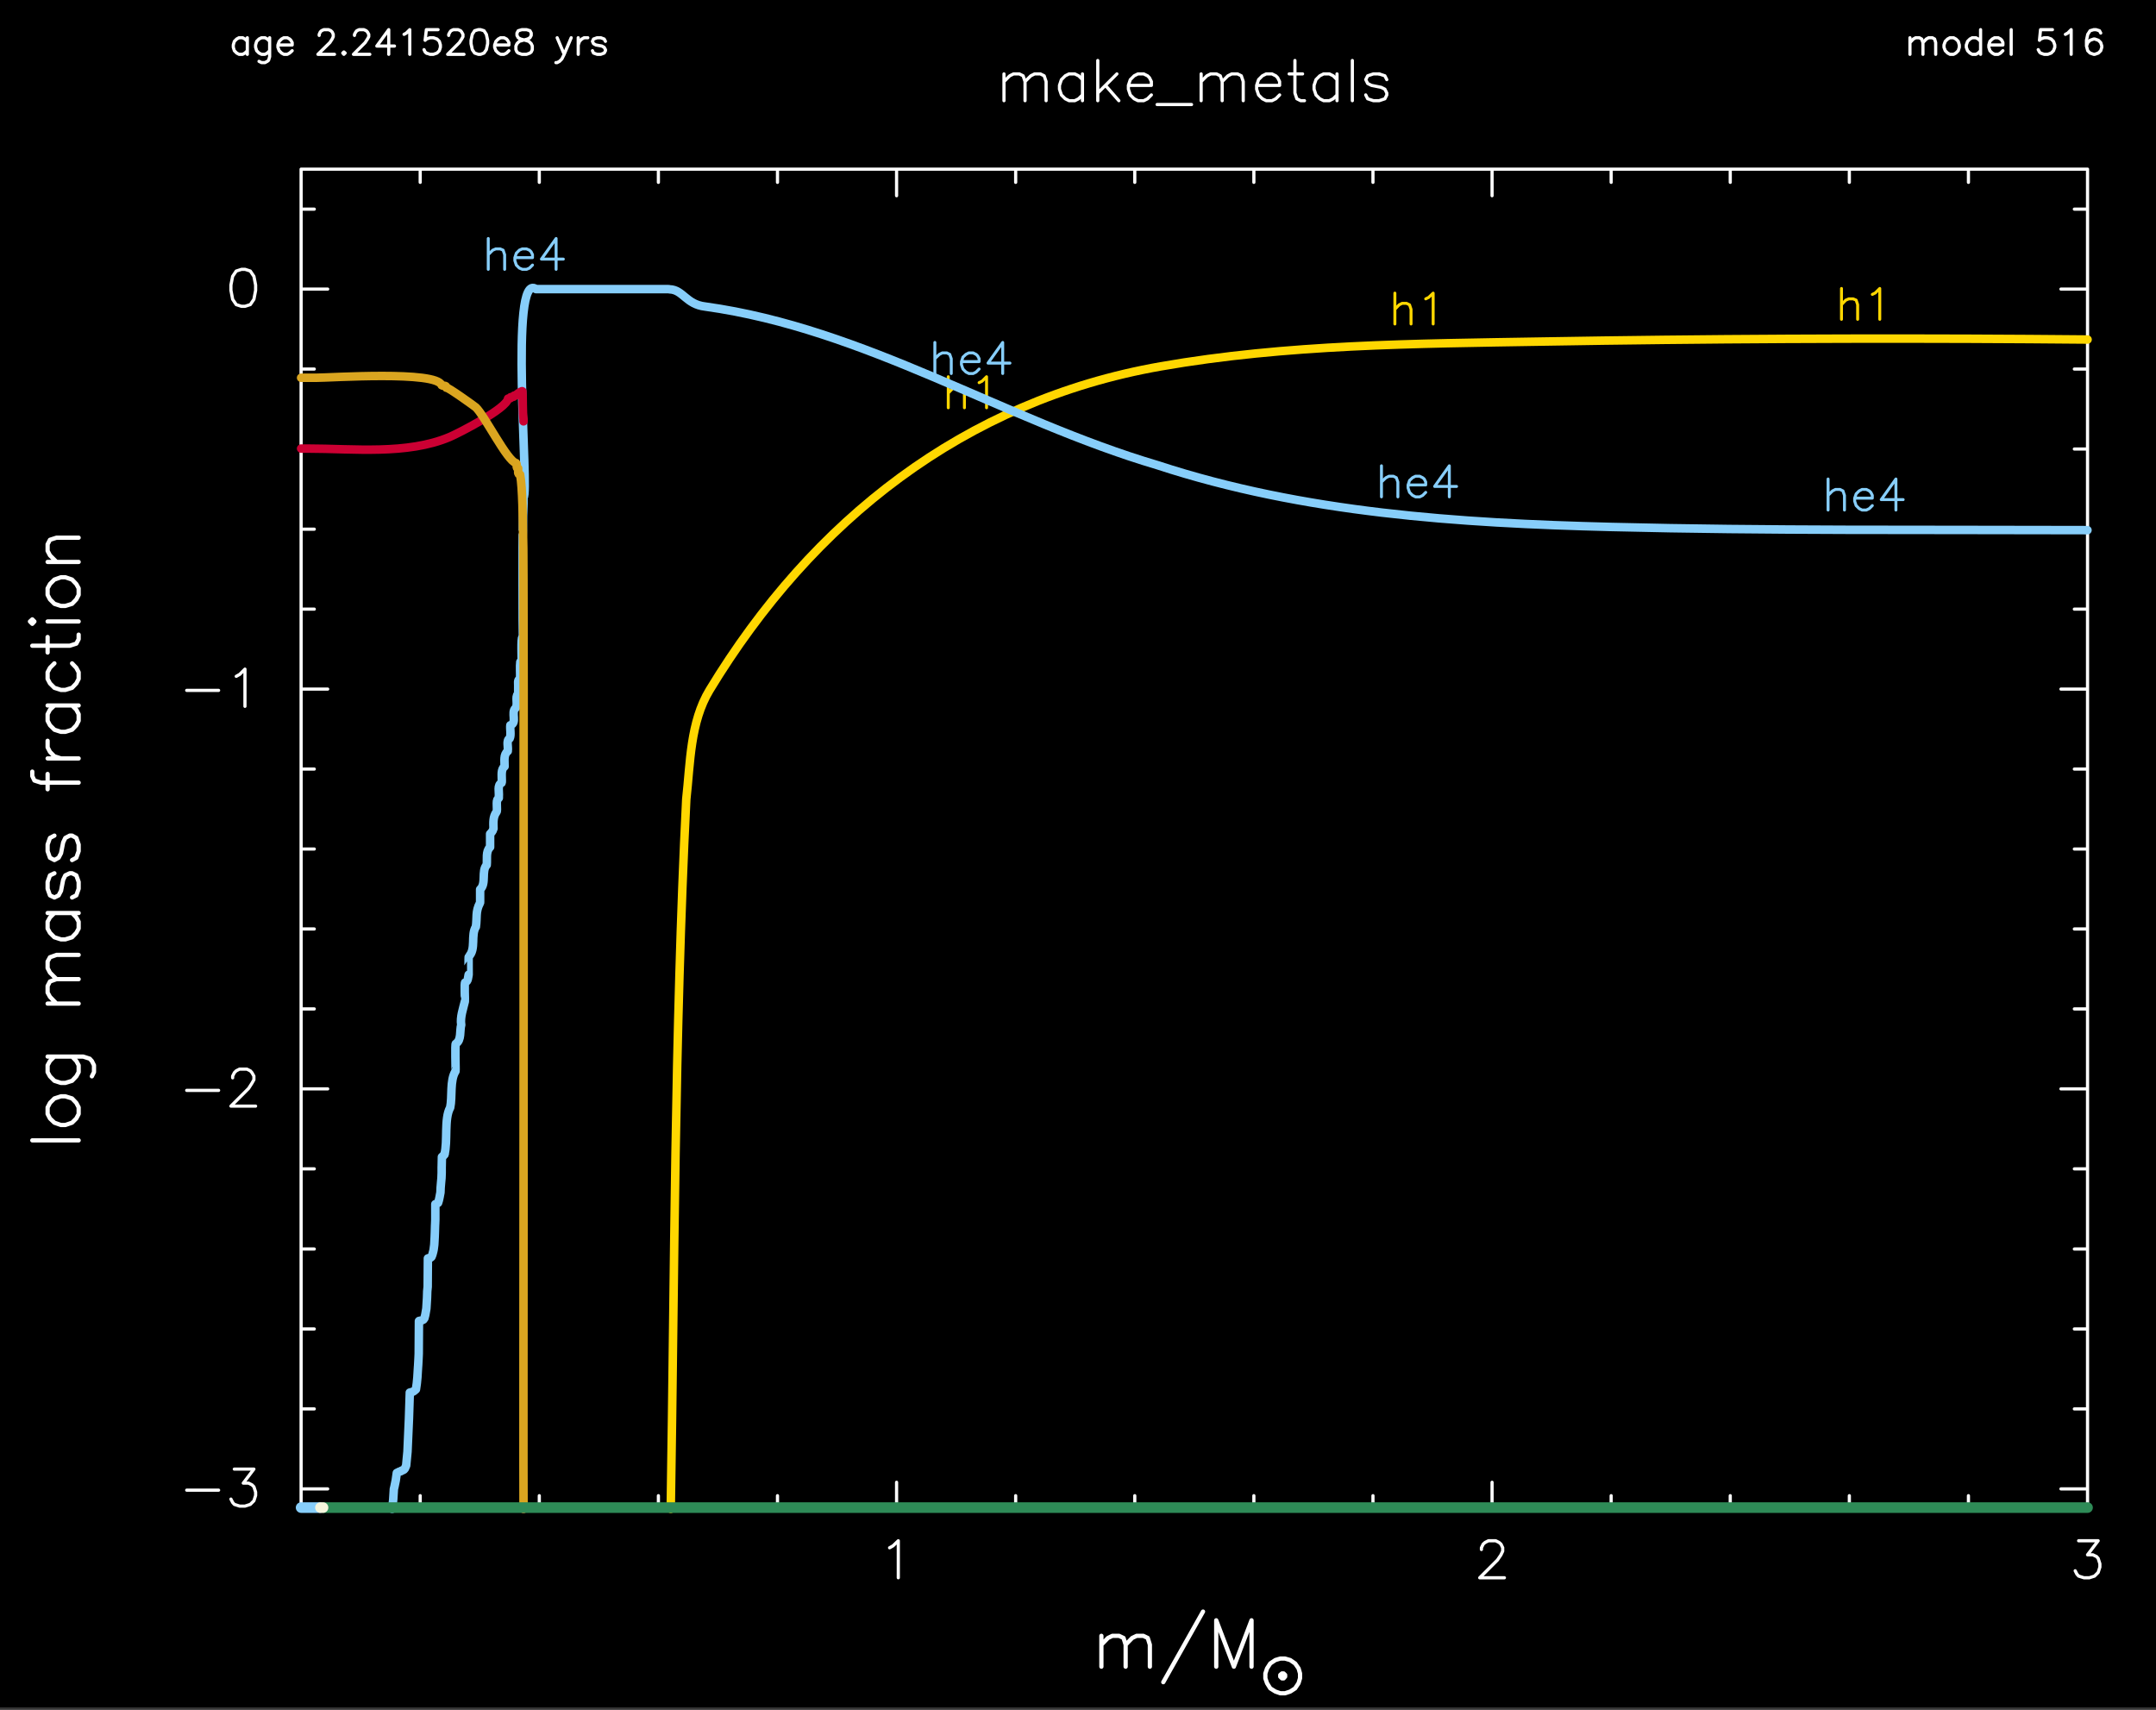<?xml version="1.0" encoding="utf-8"?>
<!-- Generator: Adobe Illustrator 25.2.3, SVG Export Plug-In . SVG Version: 6.00 Build 0)  -->
<svg version="1.1" id="Layer_1" xmlns="http://www.w3.org/2000/svg"
     xmlns:xlink="http://www.w3.org/1999/xlink" x="0px" y="0px"
     viewBox="0 0 729.92 578.93"
     style="enable-background:new 0 0 729.92 578.93;" xml:space="preserve">
<rect x="0" y="0" width="729.92" height="578.93" fill="#333333" stroke="none"/>
<style type="text/css">
	.st0{fill-rule:evenodd;clip-rule:evenodd;}
	.st1{fill:none;stroke:#FFFFFF;stroke-width:1.08;stroke-linecap:round;stroke-linejoin:round;stroke-miterlimit:10;}
	.st2{fill:none;stroke:#FFFFFF;stroke-width:1.44;stroke-linecap:round;stroke-linejoin:round;stroke-miterlimit:10;}
	.st3{fill:none;stroke:#FFD700;stroke-width:2.88;stroke-linecap:round;stroke-linejoin:round;stroke-miterlimit:10;}
	.st4{fill:none;stroke:#FFD700;stroke-linecap:round;stroke-linejoin:round;stroke-miterlimit:10;}
	.st5{fill:none;stroke:#87CEFA;stroke-width:2.88;stroke-linecap:round;stroke-linejoin:round;stroke-miterlimit:10;}
	.st6{fill:none;stroke:#87CEFA;stroke-linecap:round;stroke-linejoin:round;stroke-miterlimit:10;}
	.st7{fill:none;stroke:#CC0033;stroke-width:2.88;stroke-linecap:round;stroke-linejoin:round;stroke-miterlimit:10;}
	.st8{fill:none;stroke:#DAA520;stroke-width:2.88;stroke-linecap:round;stroke-linejoin:round;stroke-miterlimit:10;}
	.st9{fill:none;stroke:#2E8B57;stroke-width:3.6;stroke-linecap:round;stroke-linejoin:round;stroke-miterlimit:10;}
	.st10{fill:none;stroke:#87CEFA;stroke-width:3.6;stroke-linecap:round;stroke-linejoin:round;stroke-miterlimit:10;}
	.st11{fill:none;stroke:#F5F5DC;stroke-width:3.6;stroke-linecap:round;stroke-linejoin:round;stroke-miterlimit:10;}
</style>
    <rect class="st0" width="729.92" height="578.07"/>
    <path class="st1" d="M646.62,12.78v5.62 M646.62,14.43l1.15-1.22 M647.77,13.21l0.79-0.43 M648.57,12.78h1.22 M649.79,12.78
	l0.79,0.43 M650.58,13.21l0.43,1.22 M651.02,14.43v3.96 M651.01,14.43l1.15-1.22 M652.17,13.21l0.79-0.43 M652.96,12.78h1.22
	 M654.18,12.78l0.79,0.43 M654.97,13.21l0.36,1.22 M655.33,14.43v3.96 M660.16,12.78l-0.79,0.43 M659.37,13.21L658.57,14 M658.57,14
	l-0.43,1.22 M658.14,15.23v0.79 M658.14,16.02l0.43,1.15 M658.57,17.17l0.79,0.79 M659.37,17.96l0.79,0.43 M660.16,18.39h1.22
	 M661.38,18.39l0.79-0.43 M662.17,17.96l0.79-0.79 M662.97,17.17l0.36-1.15 M663.33,16.02v-0.79 M663.33,15.23L662.97,14 M662.97,14
	l-0.79-0.79 M662.17,13.21l-0.79-0.43 M661.38,12.78h-1.22 M670.53,10.04v8.35 M670.53,14l-0.79-0.79 M669.73,13.21l-0.79-0.43
	 M668.94,12.78h-1.22 M667.72,12.78l-0.79,0.43 M666.93,13.21L666.13,14 M666.13,14l-0.43,1.22 M665.7,15.23v0.79 M665.7,16.02
	l0.43,1.15 M666.13,17.17l0.79,0.79 M666.93,17.96l0.79,0.43 M667.72,18.39h1.22 M668.94,18.39l0.79-0.43 M669.73,17.96l0.79-0.79
	 M673.33,15.23h4.75 M678.09,15.23v-0.79 M678.09,14.43l-0.36-0.79 M677.73,13.64l-0.43-0.43 M677.29,13.21l-0.79-0.43 M676.5,12.78
	h-1.22 M675.28,12.78l-0.79,0.43 M674.49,13.21L673.69,14 M673.69,14l-0.36,1.22 M673.33,15.23v0.79 M673.33,16.02l0.36,1.15
	 M673.69,17.17l0.79,0.79 M674.49,17.96l0.79,0.43 M675.28,18.39h1.22 M676.5,18.39l0.79-0.43 M677.29,17.96l0.79-0.79
	 M680.89,10.04v8.35 M694.86,10.04h-4.03 M690.83,10.04l-0.36,3.6 M690.47,13.64l0.36-0.43 M690.83,13.21l1.22-0.43 M692.05,12.78
	h1.22 M693.28,12.78l1.15,0.43 M694.43,13.21l0.79,0.79 M695.22,14l0.43,1.22 M695.65,15.23v0.79 M695.65,16.02l-0.43,1.15
	 M695.22,17.17l-0.79,0.79 M694.43,17.96l-1.15,0.43 M693.28,18.39h-1.22 M692.05,18.39l-1.22-0.43 M690.83,17.96l-0.36-0.36
	 M690.47,17.6l-0.43-0.79 M699.25,11.63l0.79-0.43 M700.05,11.19l1.15-1.15 M701.2,10.04v8.35 M711.21,11.19l-0.43-0.79
	 M710.77,10.4l-1.15-0.36 M709.62,10.04h-0.79 M708.83,10.04l-1.22,0.36 M707.61,10.4l-0.79,1.22 M706.81,11.63l-0.43,2.02
	 M706.38,13.64v1.94 M706.38,15.59l0.43,1.58 M706.81,17.17l0.79,0.79 M707.61,17.96l1.22,0.43 M708.83,18.39h0.36 M709.19,18.39
	l1.22-0.43 M710.41,17.96l0.79-0.79 M711.21,17.17l0.36-1.15 M711.57,16.02v-0.43 M711.57,15.59l-0.36-1.15 M711.21,14.43
	l-0.79-0.79 M710.41,13.64l-1.22-0.43 M709.19,13.21h-0.36 M708.83,13.21l-1.22,0.43 M707.61,13.64l-0.79,0.79 M706.81,14.43
	l-0.43,1.15 M83.73,12.78v5.62 M83.73,14l-0.79-0.79 M82.93,13.21l-0.79-0.43 M82.14,12.78h-1.22 M80.92,12.78l-0.79,0.43
	 M80.13,13.21L79.34,14 M79.34,14l-0.36,1.22 M78.98,15.23v0.79 M78.98,16.02l0.36,1.15 M79.34,17.17l0.79,0.79 M80.13,17.96
	l0.79,0.43 M80.92,18.39h1.22 M82.14,18.39l0.79-0.43 M82.94,17.96l0.79-0.79 M91.29,12.78v6.41 M91.29,19.19l-0.36,1.22
	 M90.93,20.41l-0.43,0.36 M90.49,20.77L89.7,21.2 M89.7,21.2h-1.15 M88.55,21.2l-0.86-0.43 M91.29,14l-0.79-0.79 M90.49,13.21
	l-0.79-0.43 M89.7,12.78h-1.15 M88.55,12.78l-0.86,0.43 M87.69,13.21L86.89,14 M86.89,14l-0.36,1.22 M86.53,15.23v0.79 M86.53,16.02
	l0.36,1.15 M86.89,17.17l0.79,0.79 M87.69,17.96l0.86,0.43 M88.55,18.39h1.15 M89.7,18.39l0.79-0.43 M90.5,17.96l0.79-0.79
	 M94.09,15.23h4.82 M98.92,15.23v-0.79 M98.92,14.43l-0.43-0.79 M98.49,13.64l-0.43-0.43 M98.05,13.21l-0.79-0.43 M97.26,12.78
	h-1.15 M96.11,12.78l-0.79,0.43 M95.32,13.21L94.53,14 M94.53,14l-0.43,1.22 M94.09,15.23v0.79 M94.09,16.02l0.43,1.15 M94.53,17.17
	l0.79,0.79 M95.32,17.96l0.79,0.43 M96.11,18.39h1.15 M97.26,18.39l0.79-0.43 M98.06,17.96l0.86-0.79 M108.06,11.99v-0.36
	 M108.06,11.63l0.36-0.79 M108.42,10.83l0.43-0.43 M108.85,10.4l0.79-0.36 M109.65,10.04h1.58 M111.23,10.04l0.79,0.36 M112.02,10.4
	l0.43,0.43 M112.46,10.83l0.36,0.79 M112.82,11.63v0.79 M112.82,12.42l-0.36,0.79 M112.46,13.21l-0.79,1.22 M111.66,14.43
	l-4.03,3.96 M107.63,18.39h5.62 M116.41,17.6l-0.36,0.36 M116.05,17.96l0.36,0.43 M116.41,18.39l0.43-0.43 M116.85,17.96l-0.43-0.36
	 M120.01,11.99v-0.36 M120.01,11.63l0.43-0.79 M120.45,10.83l0.36-0.43 M120.81,10.4l0.79-0.36 M121.6,10.04h1.58 M123.18,10.04
	l0.79,0.36 M123.98,10.4l0.43,0.43 M124.41,10.83l0.43,0.79 M124.84,11.63v0.79 M124.84,12.42l-0.43,0.79 M124.41,13.21l-0.79,1.22
	 M123.62,14.43l-3.96,3.96 M119.66,18.39h5.54 M131.61,10.04l-4.03,5.54 M127.57,15.59h5.98 M131.61,10.04v8.35 M136.79,11.63
	l0.79-0.43 M137.58,11.19l1.15-1.15 M138.73,10.04v8.35 M148.31,10.04h-3.96 M144.35,10.04l-0.43,3.6 M143.92,13.64l0.43-0.43
	 M144.35,13.21l1.22-0.43 M145.57,12.78h1.15 M146.73,12.78l1.22,0.43 M147.95,13.21l0.79,0.79 M148.74,14l0.36,1.22 M149.1,15.23
	v0.79 M149.1,16.02l-0.36,1.15 M148.74,17.17l-0.79,0.79 M147.95,17.96l-1.22,0.43 M146.73,18.39h-1.15 M145.58,18.39l-1.22-0.43"/>
    <path class="st1" d="M144.35,17.96l-0.43-0.36 M143.92,17.6l-0.36-0.79 M151.91,11.99v-0.36 M151.91,11.63l0.43-0.79 M152.34,10.83
	l0.36-0.43 M152.7,10.4l0.79-0.36 M153.49,10.04h1.58 M155.08,10.04l0.86,0.36 M155.94,10.4l0.36,0.43 M156.3,10.83l0.43,0.79
	 M156.74,11.63v0.79 M156.74,12.42l-0.43,0.79 M156.3,13.21l-0.79,1.22 M155.51,14.43l-3.96,3.96 M151.55,18.39h5.54 M161.92,10.04
	l-1.22,0.36 M160.69,10.4l-0.79,1.22 M159.9,11.63l-0.43,2.02 M159.47,13.64v1.15 M159.47,14.79l0.43,2.02 M159.9,16.81l0.79,1.15
	 M160.7,17.96l1.22,0.43 M161.92,18.39h0.79 M162.71,18.39l1.15-0.43 M163.86,17.96l0.79-1.15 M164.66,16.81l0.43-2.02
	 M165.09,14.79v-1.15 M165.09,13.64l-0.43-2.02 M164.66,11.63l-0.79-1.22 M163.86,10.4l-1.15-0.36 M162.71,10.04h-0.79
	 M167.46,15.23h4.82 M172.29,15.23v-0.79 M172.29,14.43l-0.43-0.79 M171.85,13.64l-0.36-0.43 M171.49,13.21l-0.86-0.43
	 M170.63,12.78h-1.15 M169.48,12.78l-0.79,0.43 M168.69,13.21L167.9,14 M167.9,14l-0.43,1.22 M167.46,15.23v0.79 M167.46,16.02
	l0.43,1.15 M167.9,17.17l0.79,0.79 M168.69,17.96l0.79,0.43 M169.48,18.39h1.15 M170.63,18.39l0.86-0.43 M171.5,17.96l0.79-0.79
	 M176.68,10.04l-1.22,0.36 M175.45,10.4l-0.43,0.79 M175.02,11.19v0.79 M175.02,11.99l0.43,0.79 M175.46,12.78l0.79,0.43
	 M176.25,13.21l1.58,0.43 M177.83,13.64l1.22,0.36 M179.06,14l0.79,0.79 M179.85,14.79l0.36,0.79 M180.21,15.59v1.22 M180.21,16.81
	l-0.36,0.79 M179.85,17.6l-0.43,0.36 M179.42,17.96l-1.15,0.43 M178.26,18.39h-1.58 M176.68,18.39l-1.22-0.43 M175.46,17.96
	l-0.43-0.36 M175.02,17.6l-0.36-0.79 M174.66,16.81v-1.22 M174.66,15.59l0.36-0.79 M175.02,14.79l0.79-0.79 M175.82,14l1.22-0.36
	 M177.04,13.64l1.58-0.43 M178.62,13.21l0.79-0.43 M179.42,12.78l0.43-0.79 M179.85,11.99v-0.79 M179.85,11.19l-0.43-0.79
	 M179.42,10.4l-1.15-0.36 M178.26,10.04h-1.58 M188.63,12.78l2.38,5.62 M193.38,12.78l-2.38,5.62 M191.01,18.39l-0.79,1.58
	 M190.21,19.98l-0.79,0.79 M189.42,20.77l-0.79,0.43 M188.63,21.2h-0.43 M195.76,12.78v5.62 M195.76,15.23l0.43-1.22 M196.19,14
	l0.79-0.79 M196.98,13.21l0.79-0.43 M197.77,12.78H199 M204.97,14l-0.43-0.79 M204.54,13.21l-1.15-0.43 M203.39,12.78h-1.22
	 M202.17,12.78l-1.22,0.43 M200.94,13.21L200.58,14 M200.58,14l0.36,0.79 M200.94,14.79l0.79,0.43 M201.74,15.23l2.02,0.36
	 M203.75,15.59l0.79,0.43 M204.54,16.02l0.43,0.79 M204.98,16.81v0.36 M204.98,17.17l-0.43,0.79 M204.54,17.96l-1.15,0.43
	 M203.39,18.39h-1.22 M202.17,18.39l-1.22-0.43 M200.94,17.96l-0.36-0.79 M339.9,25.02v9.07 M339.9,27.61l1.94-1.94 M341.85,25.67
	l1.3-0.65 M343.14,25.02h1.94 M345.09,25.02l1.3,0.65 M346.38,25.67l0.65,1.94 M347.03,27.61v6.48 M347.03,27.61l1.94-1.94
	 M348.97,25.67l1.3-0.65 M350.27,25.02h1.94 M352.21,25.02l1.3,0.65 M353.51,25.67l0.65,1.94 M354.16,27.61v6.48 M366.47,25.02v9.07
	 M366.47,26.96l-1.3-1.3 M365.17,25.67l-1.3-0.65 M363.88,25.02h-1.94 M361.93,25.02l-1.3,0.65 M360.64,25.67l-1.3,1.3
	 M359.34,26.96l-0.65,1.94 M358.69,28.91v1.3 M358.69,30.2l0.65,1.94 M359.34,32.15l1.3,1.3 M360.64,33.44l1.3,0.65 M361.93,34.09
	h1.94 M363.88,34.09l1.3-0.65 M365.17,33.44l1.3-1.3 M371.65,20.48v13.61 M378.13,25.02l-6.48,6.48 M374.25,28.91l4.54,5.18
	 M382.02,28.91h7.78 M389.8,28.91v-1.3 M389.8,27.61l-0.65-1.3 M389.15,26.31l-0.65-0.65 M388.5,25.67l-1.3-0.65 M387.21,25.02
	h-1.94 M385.26,25.02l-1.3,0.65 M383.97,25.67l-1.3,1.3 M382.67,26.96l-0.65,1.94 M382.02,28.91v1.3 M382.02,30.2l0.65,1.94
	 M382.67,32.15l1.3,1.3 M383.97,33.44l1.3,0.65 M385.26,34.09h1.94 M387.21,34.09l1.3-0.65 M388.5,33.44l1.3-1.3 M391.74,35.39
	h11.66 M406.65,25.02v9.07 M406.65,27.61l1.94-1.94 M408.59,25.67l1.3-0.65 M409.89,25.02h1.94 M411.83,25.02l1.3,0.65
	 M413.13,25.67l0.65,1.94 M413.77,27.61v6.48 M413.77,27.61l1.94-1.94 M415.72,25.67l1.3-0.65 M417.01,25.02h1.94 M418.96,25.02
	l1.3,0.65 M420.25,25.67l0.65,1.94 M420.9,27.61v6.48 M425.44,28.91h7.78 M433.21,28.91v-1.3 M433.21,27.61l-0.65-1.3 M432.57,26.31
	l-0.65-0.65 M431.92,25.67l-1.3-0.65 M430.62,25.02h-1.94 M428.68,25.02l-1.3,0.65 M427.38,25.67l-1.3,1.3 M426.09,26.96l-0.65,1.94
	 M425.44,28.91v1.3 M425.44,30.2l0.65,1.94 M426.09,32.15l1.3,1.3 M427.38,33.44l1.3,0.65 M428.68,34.09h1.94 M430.62,34.09
	l1.3-0.65 M431.92,33.44l1.3-1.3 M438.4,20.48V31.5 M438.4,31.5l0.65,1.94 M439.05,33.44l1.3,0.65 M440.34,34.09h1.3 M436.45,25.02
	h4.54 M452.65,25.02v9.07 M452.65,26.96l-1.3-1.3 M451.36,25.67l-1.3-0.65 M450.06,25.02h-1.94 M448.12,25.02l-1.3,0.65
	 M446.82,25.67l-1.3,1.3 M445.53,26.96l-0.65,1.94 M444.88,28.91v1.3 M444.88,30.2l0.65,1.94 M445.53,32.15l1.3,1.3 M446.82,33.44
	l1.3,0.65 M448.12,34.09h1.94 M450.06,34.09l1.3-0.65 M451.36,33.44l1.3-1.3 M457.84,20.48v13.61 M469.5,26.96l-0.65-1.3
	 M468.85,25.67l-1.94-0.65"/>
    <path class="st1" d="M466.91,25.02h-1.94 M464.97,25.02l-1.94,0.65 M463.02,25.67l-0.65,1.3 M462.38,26.96l0.65,1.3 M463.02,28.26
	l1.3,0.65 M464.32,28.91l3.24,0.65 M467.56,29.55l1.3,0.65 M468.85,30.2l0.65,1.3 M469.5,31.5v0.65 M469.5,32.15l-0.65,1.3
	 M468.86,33.44l-1.94,0.65 M466.91,34.09h-1.94 M464.97,34.09l-1.94-0.65 M463.02,33.44l-0.65-1.3"/>
    <path class="st2" d="M372.88,553.86v10.44 M372.88,556.88l2.23-2.3 M375.11,554.58l1.51-0.72 M376.62,553.86h2.23 M378.85,553.86
	l1.51,0.72 M380.37,554.58l0.72,2.3 M381.09,556.88v7.42 M381.09,556.88l2.23-2.3 M383.32,554.58l1.51-0.72 M384.83,553.86h2.23
	 M387.06,553.86l1.51,0.72 M388.57,554.58l0.72,2.3 M389.29,556.88v7.42 M407.29,545.65l-13.46,23.9 M411.76,548.6v15.7
	 M411.76,548.6l5.98,15.7 M423.71,548.6l-5.98,15.7 M423.71,548.6v15.7 M433.43,561.56l-1.66,0.5 M431.77,562.07l-1.73,1.15
	 M430.05,563.22l-1.08,1.66 M428.97,564.87l-0.58,1.73 M428.39,566.6v1.66 M428.39,568.26l0.58,1.66 M428.97,569.91l1.08,1.73
	 M430.05,571.64l1.73,1.08 M431.78,572.72l1.66,0.58 M433.43,573.3h1.66 M435.09,573.3l1.73-0.58 M436.82,572.72l1.66-1.08
	 M438.47,571.64l1.15-1.73 M439.62,569.91l0.5-1.66 M440.13,568.26v-1.66 M440.13,566.6l-0.5-1.73 M439.62,564.87l-1.15-1.66
	 M438.47,563.22l-1.66-1.15 M436.82,562.07l-1.73-0.5 M435.09,561.56h-1.66 M434.01,566.6l-0.58,0.5 M433.43,567.11v0.58
	 M433.43,567.68l0.58,0.58 M434.01,568.26h0.58 M434.58,568.26l0.5-0.58 M435.09,567.68v-0.58 M435.09,567.11l-0.5-0.5
	 M434.58,566.6h-0.58 M434.01,567.11v0.58 M434.01,567.68h0.58 M434.58,567.68v-0.58 M434.58,567.11h-0.58"/>
    <path class="st1" d="M101.94,510.87h604.8 M706.74,510.87V57.27 M706.74,57.27h-604.8 M101.94,57.27v453.6 M142.26,510.87v-4.46
	 M182.58,510.87v-4.46 M222.9,510.87v-4.46 M263.22,510.87v-4.46 M303.54,510.87v-9 M343.86,510.87v-4.46 M384.18,510.87v-4.46
	 M424.5,510.87v-4.46 M464.82,510.87v-4.46 M505.14,510.87v-9 M545.46,510.87v-4.46 M585.78,510.87v-4.46 M626.1,510.87v-4.46
	 M666.42,510.87v-4.46 M706.74,510.87v-9 M142.26,61.74v-4.46 M182.58,61.74v-4.46 M222.9,61.74v-4.46 M263.22,61.74v-4.46
	 M303.54,66.27v-9 M343.86,61.74v-4.46 M384.18,61.74v-4.46 M424.5,61.74v-4.46 M464.82,61.74v-4.46 M505.14,66.27v-9 M545.46,61.74
	v-4.46 M585.78,61.74v-4.46 M626.1,61.74v-4.46 M666.42,61.74v-4.46 M706.74,66.27v-9 M301.17,524.05l1.15-0.65 M302.32,523.4
	l1.8-1.73 M304.12,521.67v12.53 M501.54,524.63v-0.58 M501.54,524.05l0.58-1.22 M502.12,522.83l0.65-0.58 M502.77,522.25l1.15-0.58
	 M503.92,521.67h2.45 M506.37,521.67l1.15,0.58 M507.52,522.25l0.65,0.58 M508.17,522.83l0.58,1.22 M508.74,524.05v1.15
	 M508.74,525.2l-0.58,1.22 M508.17,526.43l-1.22,1.8 M506.94,528.23l-5.98,5.98 M500.97,534.2h8.35 M703.72,521.67h6.62
	 M710.34,521.67l-3.6,4.75 M706.74,526.43h1.8 M708.54,526.43l1.22,0.58 M709.77,527l0.58,0.65 M710.34,527.65l0.58,1.8
	 M710.92,529.45v1.15 M710.92,530.6l-0.58,1.8 M710.34,532.4l-1.22,1.22 M709.12,533.63l-1.8,0.58 M707.32,534.2h-1.8 M705.52,534.2
	l-1.8-0.58 M703.72,533.63l-0.58-0.65 M703.14,532.98l-0.58-1.15 M101.94,504.11h9 M101.94,477.03h4.46 M101.94,449.96h4.46
	 M101.94,422.89h4.46 M101.94,395.75h4.46 M101.94,368.67h9 M101.94,341.6h4.46 M101.94,314.53h4.46 M101.94,287.46h4.46
	 M101.94,260.39h4.46 M101.94,233.31h9 M101.94,206.24h4.46 M101.94,179.17h4.46 M101.94,152.03h4.46 M101.94,124.95h4.46
	 M101.94,97.88h9 M101.94,70.81h4.46 M697.74,504.11h9 M702.28,477.03h4.46 M702.28,449.96h4.46 M702.28,422.89h4.46 M702.28,395.75
	h4.46 M697.74,368.67h9 M702.28,341.6h4.46 M702.28,314.53h4.46 M702.28,287.46h4.46 M702.28,260.39h4.46 M697.74,233.31h9
	 M702.28,206.24h4.46 M702.28,179.17h4.46 M702.28,152.03h4.46 M702.28,124.95h4.46 M697.74,97.88h9 M702.28,70.81h4.46
	 M63.21,504.54h10.8 M79.33,497.41h6.62 M85.96,497.41l-3.6,4.75 M82.36,502.16h1.8 M84.16,502.16l1.15,0.58 M85.31,502.74
	l0.65,0.65 M85.96,503.39l0.58,1.8 M86.54,505.19v1.15 M86.54,506.34l-0.58,1.8 M85.96,508.14l-1.22,1.22 M84.74,509.36l-1.8,0.58
	 M82.94,509.94h-1.8 M81.14,509.94l-1.8-0.58 M79.34,509.36l-0.58-0.65 M78.76,508.71l-0.58-1.15 M63.21,369.18h10.8 M78.76,364.93
	v-0.58 M78.76,364.35l0.58-1.15 M79.33,363.2l0.65-0.65 M79.98,362.55l1.15-0.58 M81.14,361.98h2.45 M83.58,361.98l1.15,0.58
	 M84.74,362.55l0.58,0.65 M85.31,363.2l0.65,1.15 M85.96,364.35v1.22 M85.96,365.58l-0.65,1.15 M85.31,366.73l-1.15,1.8
	 M84.16,368.53l-5.98,5.98 M78.18,374.51h8.35 M63.21,233.75h10.8 M79.98,228.99l1.15-0.65 M81.13,228.35l1.8-1.8 M82.93,226.55
	v12.6 M81.78,91.19l-1.8,0.58 M79.98,91.76l-1.22,1.8 M78.76,93.56l-0.58,2.95 M78.18,96.51v1.8 M78.18,98.31l0.58,3.02
	 M78.76,101.34l1.22,1.8 M79.98,103.14l1.8,0.58 M81.78,103.71h1.15 M82.94,103.71l1.8-0.58 M84.74,103.14l1.22-1.8 M85.96,101.34
	l0.58-3.02 M86.54,98.31v-1.8 M86.54,96.51l-0.58-2.95 M85.96,93.56l-1.22-1.8 M84.74,91.76l-1.8-0.58 M82.94,91.19h-1.15"/>
    <path class="st2" d="M10.93,386.1h15.7 M16.12,377.17l0.79,1.51 M16.91,378.68l1.51,1.44 M18.42,380.12l2.23,0.79 M20.66,380.91
	h1.44 M22.1,380.91l2.3-0.79 M24.4,380.12l1.44-1.44 M25.84,378.68l0.79-1.51 M26.63,377.17v-2.23 M26.63,374.94l-0.79-1.51
	 M25.84,373.43l-1.44-1.51 M24.4,371.91l-2.3-0.72 M22.1,371.19h-1.44 M20.66,371.19l-2.23,0.72 M18.42,371.91l-1.51,1.51
	 M16.91,373.43l-0.79,1.51 M16.12,374.94v2.23 M16.12,357.73h12.02 M28.14,357.73l2.23,0.72 M30.38,358.45l0.72,0.79 M31.1,359.24
	l0.72,1.44 M31.82,360.68v2.3 M31.82,362.99l-0.72,1.44 M18.42,357.73l-1.51,1.51 M16.91,359.24l-0.79,1.44 M16.12,360.68v2.3
	 M16.12,362.99l0.79,1.44 M16.91,364.43l1.51,1.51 M18.42,365.94l2.23,0.72 M20.66,366.66h1.44 M22.1,366.66l2.3-0.72 M24.4,365.94
	l1.44-1.51 M25.84,364.43l0.79-1.44 M26.63,362.99v-2.3 M26.63,360.68l-0.79-1.44 M25.84,359.24l-1.44-1.51 M16.12,339.8h10.51
	 M19.14,339.8l-2.23-2.3 M16.91,337.5l-0.79-1.44 M16.12,336.06v-2.23 M16.12,333.83l0.79-1.51 M16.91,332.31l2.23-0.79
	 M19.14,331.52h7.49 M19.14,331.52l-2.23-2.23 M16.91,329.29l-0.79-1.51 M16.12,327.78v-2.23 M16.12,325.55l0.79-1.44 M16.91,324.11
	l2.23-0.79 M19.14,323.31h7.49 M16.12,309.13h10.51 M18.42,309.13l-1.51,1.51 M16.91,310.64l-0.79,1.44 M16.12,312.08v2.3
	 M16.12,314.39l0.79,1.44 M16.91,315.83l1.51,1.51 M18.42,317.34l2.23,0.72 M20.66,318.06h1.44 M22.1,318.06l2.3-0.72 M24.4,317.34
	l1.44-1.51 M25.84,315.83l0.79-1.44 M26.63,314.39v-2.3 M26.63,312.08l-0.79-1.44 M25.84,310.64l-1.44-1.51 M18.42,295.67
	l-1.51,0.72 M16.91,296.39l-0.79,2.23 M16.12,298.62v2.3 M16.12,300.92l0.79,2.23 M16.91,303.15l1.51,0.72 M18.42,303.87l1.44-0.72
	 M19.86,303.15l0.79-1.51 M20.66,301.64l0.72-3.74 M21.38,297.9l0.72-1.51 M22.1,296.39l1.51-0.72 M23.61,295.67h0.79 M24.4,295.67
	l1.44,0.72 M25.84,296.39l0.79,2.23 M26.63,298.62v2.3 M26.63,300.92l-0.79,2.23 M25.84,303.15l-1.44,0.72 M18.42,282.92l-1.51,0.79
	 M16.91,283.71l-0.79,2.23 M16.12,285.95v2.23 M16.12,288.18l0.79,2.23 M16.91,290.41l1.51,0.79 M18.42,291.2l1.44-0.79
	 M19.86,290.41l0.79-1.51 M20.66,288.9l0.72-3.67 M21.38,285.23l0.72-1.51 M22.1,283.71l1.51-0.79 M23.61,282.92h0.79 M24.4,282.92
	l1.44,0.79 M25.84,283.71l0.79,2.23 M26.63,285.95v2.23 M26.63,288.18l-0.79,2.23 M25.84,290.41l-1.44,0.79 M10.93,261.25v1.51
	 M10.93,262.76l0.72,1.51 M11.66,264.27l2.23,0.72 M13.89,264.99h12.74 M16.12,267.23v-5.18 M16.12,256.79h10.51 M20.65,256.79
	l-2.23-0.72 M18.42,256.07l-1.51-1.51 M16.91,254.55l-0.79-1.51 M16.12,253.04v-2.23 M16.12,238.86h10.51 M18.42,238.86l-1.51,1.44
	 M16.91,240.3l-0.79,1.51 M16.12,241.81v2.23 M16.12,244.04l0.79,1.51 M16.91,245.55l1.51,1.51 M18.42,247.07l2.23,0.72
	 M20.66,247.79h1.44 M22.1,247.79l2.3-0.72 M24.4,247.07l1.44-1.51 M25.84,245.55l0.79-1.51 M26.63,244.04v-2.23 M26.63,241.81
	l-0.79-1.51 M25.84,240.3l-1.44-1.44 M18.42,224.6l-1.51,1.51 M16.91,226.11l-0.79,1.51 M16.12,227.63v2.23 M16.12,229.86l0.79,1.51
	 M16.91,231.37l1.51,1.51 M18.42,232.88l2.23,0.72 M20.66,233.6h1.44 M22.1,233.6l2.3-0.72 M24.4,232.88l1.44-1.51 M25.84,231.37
	l0.79-1.51 M26.63,229.86v-2.23 M26.63,227.63l-0.79-1.51 M25.84,226.11l-1.44-1.51 M10.93,218.63h12.67 M23.61,218.63l2.23-0.72
	 M25.84,217.91l0.79-1.51 M26.63,216.39v-1.51 M16.12,220.93v-5.26 M10.93,211.21l0.72-0.79 M11.65,210.42l-0.72-0.72 M10.94,209.7
	l-0.79,0.72 M10.14,210.42l0.79,0.79 M16.12,210.42h10.51 M16.12,201.42l0.79,1.51 M16.91,202.93l1.51,1.51 M18.42,204.44l2.23,0.72
	 M20.66,205.16h1.44 M22.1,205.16l2.3-0.72 M24.4,204.44l1.44-1.51 M25.84,202.93l0.79-1.51 M26.63,201.42v-2.23 M26.63,199.19
	l-0.79-1.44 M25.84,197.75l-1.44-1.51 M24.4,196.23l-2.3-0.79 M22.1,195.44h-1.44 M20.66,195.44l-2.23,0.79 M18.42,196.23
	l-1.51,1.51 M16.91,197.75l-0.79,1.44 M16.12,199.19v2.23 M16.12,190.26h10.51 M19.14,190.26l-2.23-2.23 M16.91,188.03l-0.79-1.51
	 M16.12,186.51v-2.23 M16.12,184.28l0.79-1.51 M16.91,182.77l2.23-0.72 M19.14,182.05h7.49"/>
    <path class="st3" d="M227.08,510.87c1.3-79.86,1.28-160.51,5.26-240.26c1.4-12.44,1.28-26.06,7.92-37.01
	c34.84-57.42,86.23-97.88,152.7-109.55c42.7-7.49,86.28-7.68,129.49-8.41c54.84-0.93,109.7-1.21,164.55-0.84
	c6.58,0.04,13.16,0.1,19.75,0.16"/>
    <path class="st4" d="M321.04,127.55v10.51 M321.04,133.09l1.44-1.51 M322.48,131.58l1.01-0.5 M323.49,131.07H325 M325,131.07
	l1.01,0.5 M326.01,131.58l0.5,1.51 M326.51,133.09v4.97 M331.48,129.56l1.01-0.5 M332.49,129.06l1.51-1.51 M334,127.55v10.51
	 M472.24,99.25v10.44 M472.24,104.72l1.44-1.51 M473.68,103.21l1.01-0.5 M474.69,102.71h1.51 M476.2,102.71l1.01,0.5 M477.21,103.21
	l0.5,1.51 M477.71,104.72v4.97 M482.68,101.19l1.01-0.5 M483.69,100.69l1.51-1.44 M485.2,99.25v10.44 M623.44,97.67v10.44
	 M623.44,103.14l1.44-1.51 M624.88,101.63l1.01-0.43 M625.89,101.19h1.51 M627.4,101.19l1.01,0.43 M628.41,101.63l0.5,1.51
	 M628.91,103.14v4.97 M633.88,99.68l1.01-0.5 M634.89,99.18l1.51-1.51 M636.4,97.67v10.44"/>
    <path class="st5" d="M150.47,390.85c1.17-4.32-0.17-12.15,1.94-15.84c0.78-3.69-0.17-9.21,1.8-12.31c0,0,0-0.07,0-0.07
	c0,0,0-0.07,0-0.07c0.13-0.15-0.26-9.28,0.14-9.22c1.94-1.15,1.24-4.42,1.8-6.34c-0.43-2.58,0.69-5.59,1.22-7.92
	c0.12-0.21-0.25-6.47,0.14-6.48c1-0.32,0.95-1.74,1.15-2.59c0.05-0.02-0.11-6.32,0.07-6.19c2.49-2.42,0.6-7.33,2.38-10.01
	c0.46-3.07-0.19-5.19,1.37-8.06c0.05-0.07,0.09-0.2,0.07-0.29c0,0,0-4.32,0-4.32c2.19-1.96,0.33-6.27,2.23-8.28
	c0.22-2.01-0.4-4.58,1.15-6.05c0,0,0-1.3,0-1.3c0-0.61,0-2.53,0-3.17c0.4-0.39,0.96-1,1.08-1.66c0.01-0.07-0.03-0.17,0.07-0.14
	c-0.06-2-0.21-4.02,1.01-5.62c0.45-0.58-0.3-4.01,0.5-4.39c0.07-0.12,0.19-0.34,0.29-0.36c0-0.03,0-0.11,0-0.14c0,0,0-0.36,0-0.36
	c0.17-1.61-0.62-3.83,0.94-4.61c0.12-0.24,0.06-0.72,0.07-1.01c0.01-1.52-0.34-3.61,0.94-4.54c0.04-1.88-0.44-3.96,1.08-5.18
	c0,0,0-0.07,0-0.07c0,0,0-0.07,0-0.07c0.23-1.26-0.61-3.52,0.65-4.18c0.55-1.12,0.06-3.17,0.22-4.46c2.4-0.76,0.13-4.33,1.73-5.76
	c1.02-1.19-0.24-3.88,0.86-4.82c-0.02-0.05,0.03-0.11,0.07-0.14c0,0,0-2.38,0-2.38c0.09-0.94-0.37-2.28,0.65-2.66
	c0.07-1.63-0.14-4.18,0.07-5.69c0.03-0.1,0.3-0.25,0.43-0.29c0,0,0-0.07,0-0.07c0.09-0.37-0.26-7.94,0.29-7.92
	c-0.04-0.13,0.06-0.26,0.07-0.36c0.06-0.18-0.12-35.75,0.07-35.78c0-0.19,0-0.45,0-0.65c0.03-2.82,0.07-5.69,0.22-8.5
	c0,0,0-0.5,0-0.5c0,0,0-0.5,0-0.5c0,0,0-0.5,0-0.5c0-0.17,0-0.41,0-0.58c2.09-1.63-4.96-77.17,4.24-70.56c14.91,0,29.81,0,44.72,0
	c0.15-0.01,0.36,0,0.5,0.07c4.53,0.11,5.58,5.1,12.03,5.83c54.37,7.54,101.08,38.32,153.14,53.71
	c49.51,16.22,101.95,19.63,153.68,20.92c53.15,1.32,106.37,0.88,159.53,1.07c0.55,0,1.09,0,1.64,0.01"/>
    <path class="st5" d="M150.47,390.85l-0.36,0.43 M150.11,391.28l-0.14,0.22 M149.97,391.5l-0.14,0.07 M149.83,391.57l-0.14,0.07
	 M149.68,391.64l-0.07,0.07 M149.61,391.71l-0.07,3.31 M149.53,395.03v2.09 M149.53,397.11l-0.07,1.8 M149.46,398.91l-0.14,1.51
	 M149.32,400.43l-0.14,1.66 M149.18,402.08l-0.07,1.73 M149.1,403.81l-0.22,1.15 M148.89,404.96l-0.29,1.37 M148.6,406.33
	l-0.29,0.94 M148.31,407.27l-0.5,0.29 M147.81,407.55l-0.22,0.07 M147.59,407.63l-0.14,0.07 M147.45,407.7h-0.07 M147.38,407.7v3.1
	 M147.38,410.79v2.09 M147.38,412.88l-0.07,1.8 M147.3,414.68l-0.07,2.38 M147.23,417.06l-0.07,1.87 M147.16,418.93l-0.14,2.52
	 M147.02,421.45l-0.22,1.66 M146.8,423.11l-0.14,0.65 M146.66,423.75l-0.29,1.08 M146.37,424.83l-0.29,0.72 M146.08,425.55
	l-0.36,0.29 M145.72,425.84l-0.29,0.07 M145.43,425.91l-0.29,0.07 M145.14,425.99l-0.22,0.07 M144.93,426.06h-0.07 M144.86,426.06
	l-0.07,9.72 M144.78,435.78l-0.14,1.44 M144.64,437.22l-0.07,2.23 M144.57,439.45l-0.22,3.6 M144.35,443.05l-0.36,2.09
	 M143.99,445.14l-0.29,1.15 M143.7,446.29l-0.36,0.5 M143.34,446.79l-0.43,0.22 M142.91,447.01l-0.43,0.14 M142.48,447.15h-0.22
	 M142.26,447.15l-0.22,0.07 M142.05,447.23h-0.14 M141.9,447.23l-0.07,0.07 M141.83,447.3l-0.07,11.09 M141.76,458.39l-0.07,1.58
	 M141.69,459.97l-0.14,2.59 M141.54,462.56l-0.22,3.53 M141.33,466.09l-0.22,2.3 M141.11,468.39l-0.29,2.02 M140.82,470.41
	l-0.5,0.43 M140.32,470.84l-0.29,0.22 M140.03,471.06l-0.43,0.22 M139.6,471.27l-0.58,0.14 M139.02,471.42l-0.29,0.07
	 M138.74,471.49l-0.29,8.86 M138.45,480.35l-0.5,11.3 M137.94,491.65l-0.43,4.54 M137.51,496.19l-0.43,1.01 M137.08,497.19
	l-0.29,0.36 M136.79,497.55l-0.36,0.22 M136.43,497.77l-0.43,0.14 M136,497.91l-0.29,0.22 M135.71,498.13l-0.5,0.14 M135.21,498.27
	l-0.29,0.14 M134.92,498.42l-0.29,0.14 M134.63,498.56l-0.29,0.14 M134.34,498.71l-0.36,2.52 M133.98,501.23l-0.43,2.09
	 M133.55,503.31l-0.22,0.94 M133.34,504.25l-0.22,3.53 M133.12,507.78l-0.36,3.1"/>
    <path class="st6" d="M165.3,80.75v10.44 M165.3,86.22l1.51-1.51 M166.81,84.71l1.01-0.43 M167.82,84.27h1.51 M169.33,84.27
	l1.01,0.43 M170.34,84.71l0.5,1.51 M170.85,86.22v4.97 M174.3,87.23h5.98 M180.28,87.23v-1.01 M180.28,86.22l-0.5-1.01
	 M179.77,85.21l-0.5-0.5 M179.27,84.71l-1.01-0.43 M178.26,84.27h-1.44 M176.82,84.27l-1.01,0.43 M175.82,84.71l-1.01,1.01
	 M174.81,85.71l-0.5,1.51 M174.3,87.23v1.01 M174.3,88.23l0.5,1.51 M174.81,89.75l1.01,1.01 M175.82,90.75l1.01,0.43 M176.82,91.19
	h1.44 M178.26,91.19l1.01-0.43 M179.27,90.75l1.01-1.01 M188.27,80.75l-4.97,6.98 M183.3,87.73h7.42 M188.27,80.75v10.44
	 M316.5,115.95v10.51 M316.5,121.43l1.51-1.44 M318.01,119.99l1.01-0.5 M319.02,119.48h1.51 M320.53,119.48l1.01,0.5 M321.54,119.99
	l0.5,1.44 M322.05,121.43v5.04 M325.5,122.43h5.98 M331.48,122.43v-1.01 M331.48,121.43l-0.5-0.94 M330.97,120.49l-0.5-0.5
	 M330.47,119.99l-1.01-0.5 M329.46,119.48h-1.44 M328.02,119.48l-1.01,0.5 M327.01,119.99l-1.01,0.94 M326.01,120.92l-0.5,1.51
	 M325.5,122.43v1.01 M325.5,123.44l0.5,1.51 M326.01,124.95l1.01,1.01 M327.01,125.96l1.01,0.5 M328.02,126.47h1.44 M329.46,126.47
	l1.01-0.5 M330.47,125.96l1.01-1.01 M339.47,115.95l-4.97,6.98 M334.5,122.94h7.42 M339.47,115.95v10.51 M467.7,157.71v10.51
	 M467.7,163.19l1.51-1.44 M469.21,161.75l1.01-0.5 M470.22,161.24h1.51 M471.73,161.24l1.01,0.5 M472.74,161.75l0.5,1.44
	 M473.25,163.19v5.04 M476.7,164.19h5.98 M482.68,164.19v-1.01 M482.68,163.19l-0.5-1.01 M482.17,162.18l-0.5-0.43 M481.67,161.75
	l-1.01-0.5 M480.66,161.24h-1.44 M479.22,161.24l-1.01,0.5 M478.21,161.75l-1.01,0.94 M477.21,162.68l-0.5,1.51 M476.7,164.19v1.01
	 M476.7,165.2l0.5,1.51 M477.21,166.71l1.01,1.01 M478.22,167.72l1.01,0.5 M479.22,168.23h1.44 M480.66,168.23l1.01-0.5
	 M481.67,167.72l1.01-1.01 M490.67,157.71l-4.97,6.98 M485.7,164.7h7.42 M490.67,157.71v10.51 M618.9,162.18v10.51 M618.9,167.72
	l1.51-1.51 M620.41,166.21l1.01-0.5 M621.42,165.71h1.51 M622.93,165.71l1.01,0.5 M623.94,166.21l0.5,1.51 M624.45,167.72v4.97
	 M627.9,168.66h5.98 M633.88,168.66v-0.94 M633.88,167.72l-0.5-1.01 M633.37,166.71l-0.5-0.5 M632.87,166.21l-1.01-0.5
	 M631.86,165.71h-1.44 M630.42,165.71l-1.01,0.5 M629.41,166.21l-1.01,1.01 M628.41,167.22l-0.5,1.44 M627.9,168.66v1.01
	 M627.9,169.67l0.5,1.51 M628.41,171.18l1.01,1.01 M629.41,172.19l1.01,0.5 M630.42,172.69h1.44 M631.86,172.69l1.01-0.5
	 M632.87,172.19l1.01-1.01 M641.87,162.18l-4.97,6.98 M636.9,169.16h7.42 M641.87,162.18v10.51"/>
    <path class="st7" d="M101.94,151.88c0.03,0,0.11,0,0.14,0c0.11,0,0.25,0,0.36,0c0.05,0,0.24,0,0.29,0c0,0,0.22,0,0.22,0
	c0.05,0,0.17,0,0.22,0c0,0,0.22,0,0.22,0c0,0,0.14,0,0.14,0c0,0,0.14,0,0.14,0c0.09,0,0.41,0,0.5,0c0,0,0.14,0,0.14,0
	c15.28,0,33.52,2.16,47.89-3.91c3.04-1.29,19.46-9.68,19.79-13.01c0.25-0.02,0.8,0.06,0.79-0.22c-0.15-0.61,1.07-0.11,1.15-0.5
	c-0.11-0.52,0.7-0.29,1.01-0.43c-0.19-0.65,0.57-0.1,0.5-0.58c-0.08-0.38,0.73,0.09,0.65-0.29c-0.08-0.36,0.16-0.29,0.43-0.29
	c0.14-0.06,0.05-0.37,0.36-0.14c0.17,2.32,0.01,7.1,0.36,9.43c0,0.14,0,0.36,0,0.5c0,0.06,0,0.15,0,0.22c0-0.01,0,368.19,0,368.21"
    />
    <path class="st8" d="M101.94,127.91c0.03,0,0.11,0,0.14,0c0.11,0,0.25,0,0.36,0c0.14,0,0.36,0,0.5,0c0.05,0,0.17,0,0.22,0
	c0,0,0.22,0,0.22,0c0,0,0.14,0,0.14,0c0,0,0.14,0,0.14,0c0.09,0,0.41,0,0.5,0c0,0,0.14,0,0.14,0c0,0,0.22,0,0.22,0
	c0.09,0,0.34,0,0.43,0c0,0,0.22,0,0.22,0c0.23,0,0.56,0,0.79,0c0,0,0.22,0,0.22,0c0.09,0,0.34,0,0.43,0c0,0,0.21,0,0.22,0
	c5.04,0,41.03-2.47,42.7,2.52c0.55,0.4,1.64-0.16,1.58,0.85c0.03-0.57,9.58,6.27,9.98,6.64c2.97,2.77,10.7,18.33,13.63,18.86
	c0.53,0.54-0.21,1.78,0.72,1.8c0.09,0.82-0.37,2.09,0.65,2.09c0.85,4.68,0.88,15.4,1.01,20.88c0.42,3.01,0,326.26,0.14,329.33"/>
    <line class="st9" x1="706.74" y1="510.44" x2="109.65" y2="510.44"/>
    <line class="st10" x1="108.28" y1="510.44" x2="101.94" y2="510.44"/>
    <line class="st11" x1="109.36" y1="510.44" x2="108.49" y2="510.44"/>
</svg>
